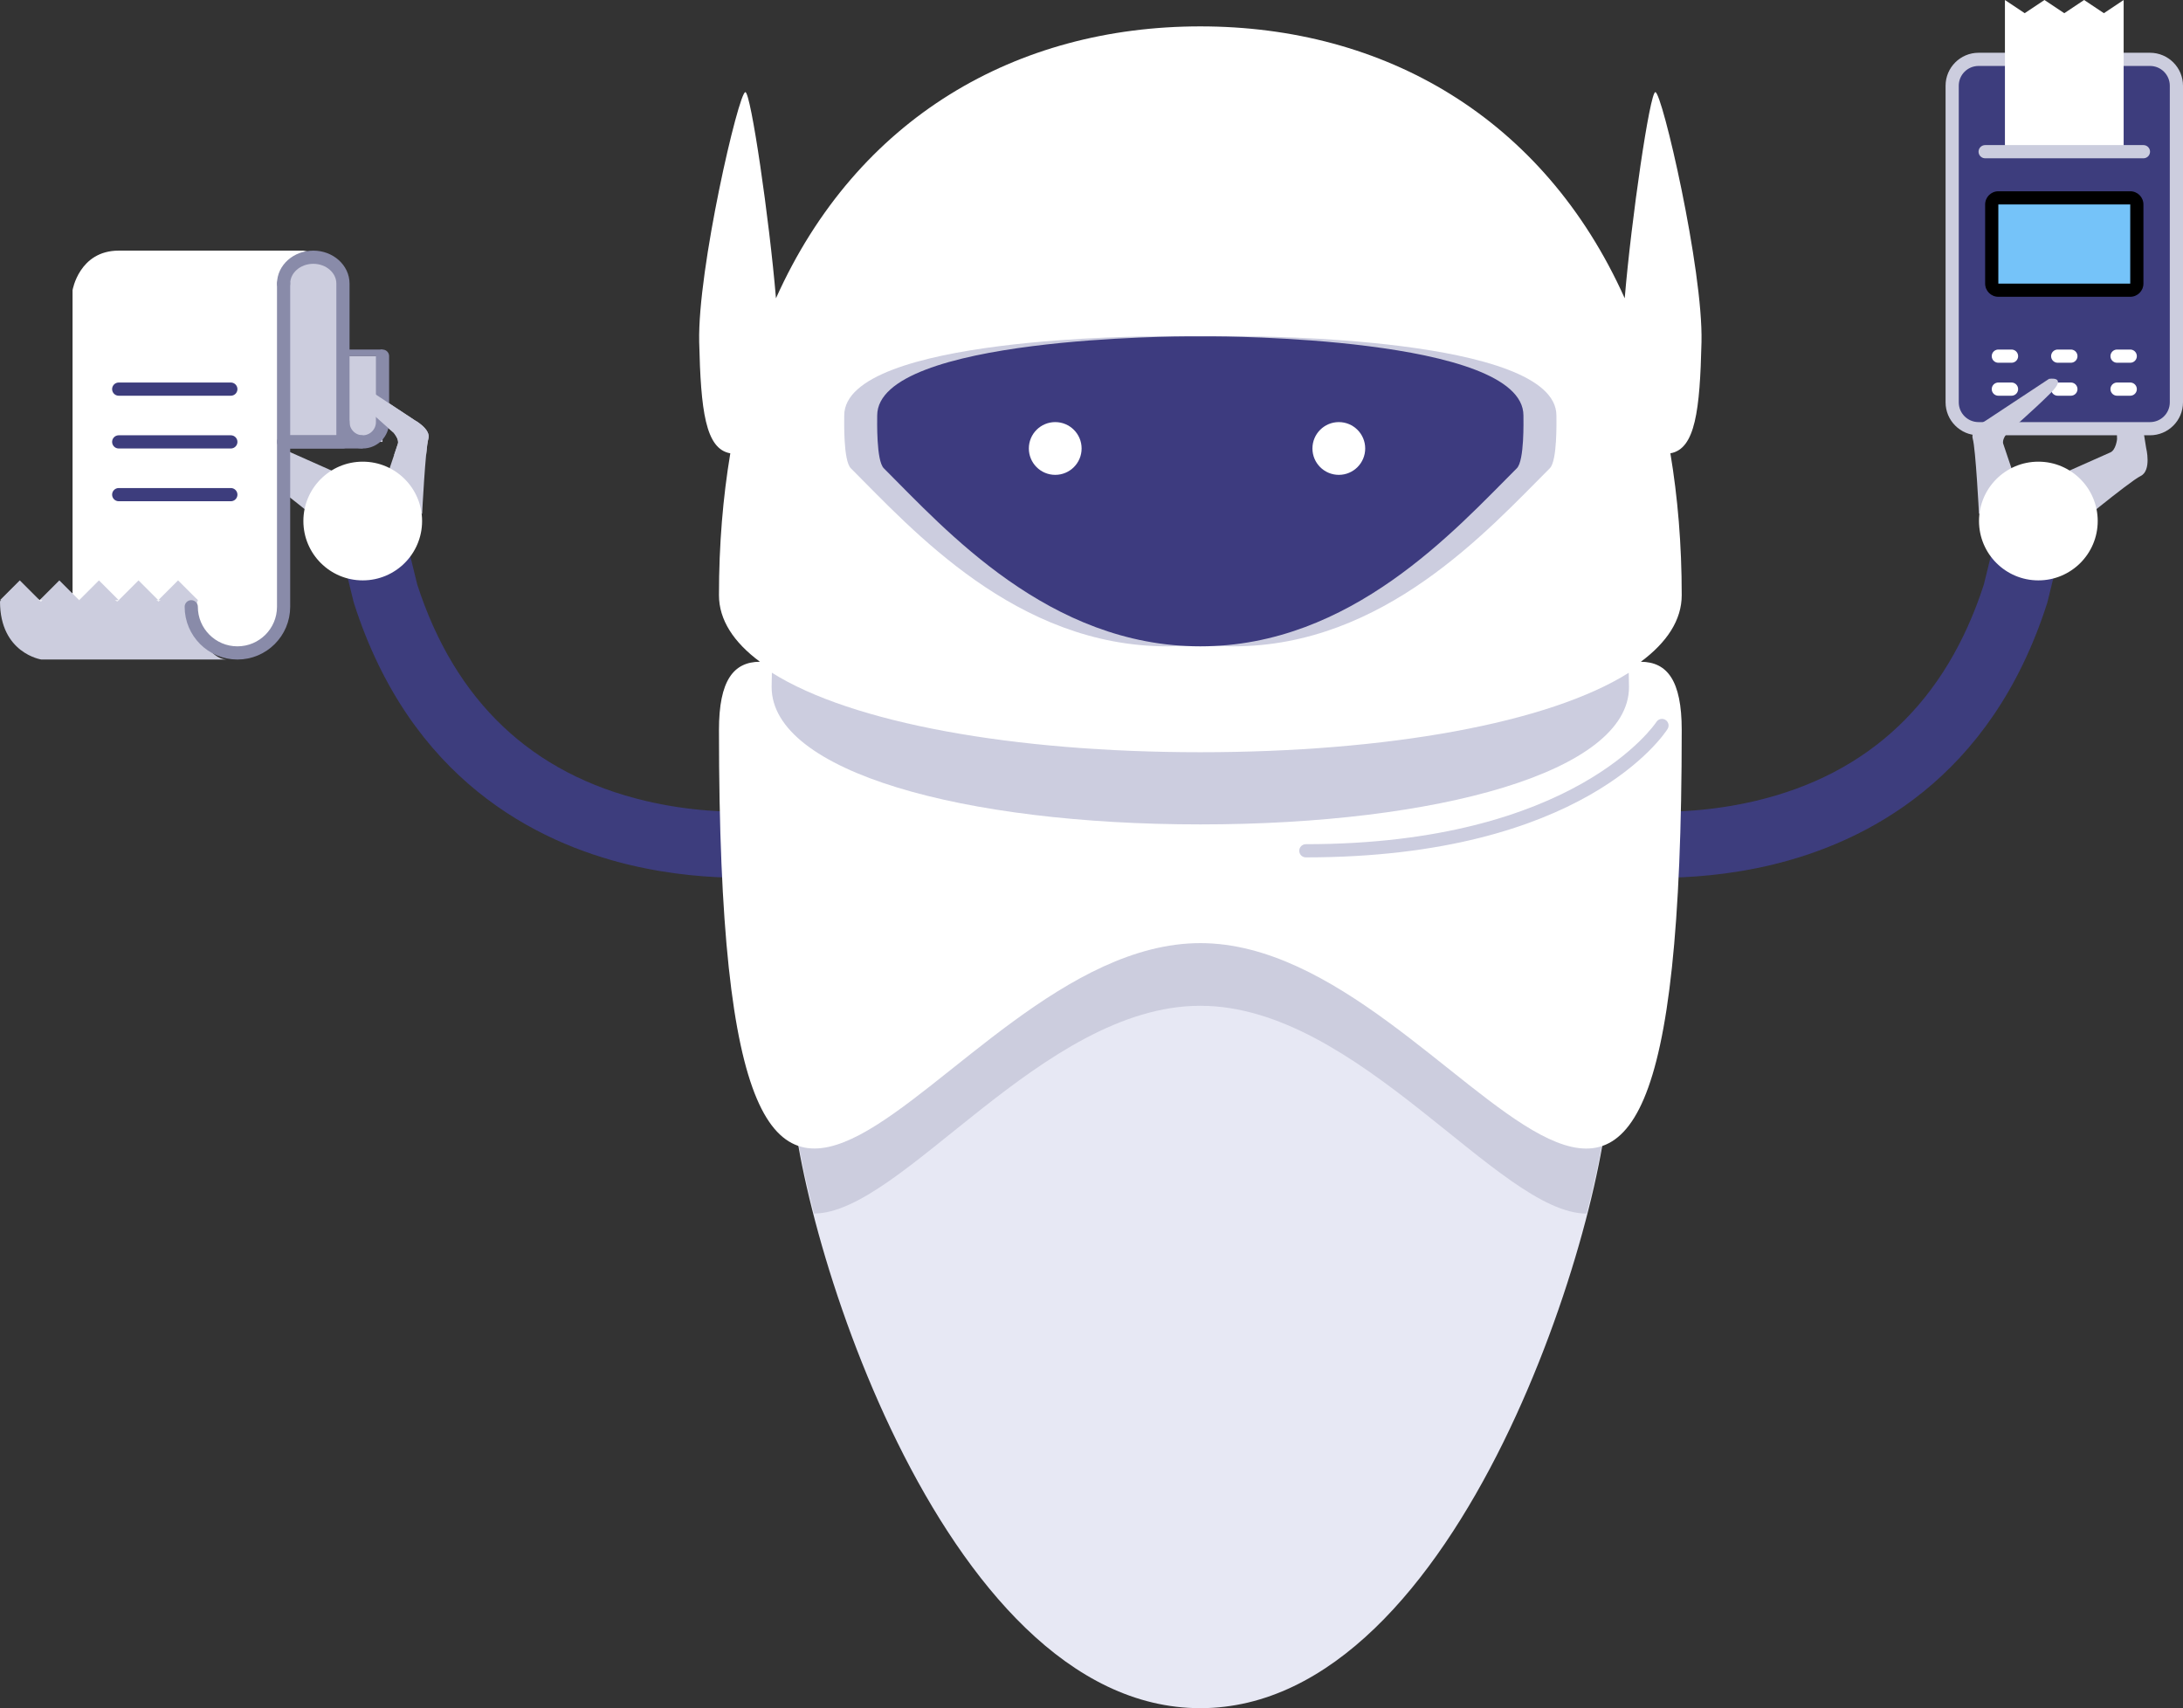 <svg height="259" viewBox="0 0 331 259" width="331" xmlns="http://www.w3.org/2000/svg"><rect x="0" y="0" width="331" height="259" fill="#333333" stroke="none"/><g fill="none" fill-rule="evenodd"><path d="m112.647 133.098c-4.85 0-10.79-.445-17.085-1.936-14.394-3.408-33.344-13.052-41.871-39.643-.039-.119-.072-.24-.102-.362-1.256-5.246-2.755-10.914-2.769-10.971-.706-2.67.886-5.406 3.556-6.112 2.674-.707 5.406.886 6.112 3.556.014.057 1.507 5.705 2.781 11.01 5.723 17.678 17.362 28.711 34.597 32.791 13.193 3.124 24.675.909 24.789.886 2.716-.536 5.341 1.222 5.879 3.929.538 2.709-1.222 5.341-3.93 5.879-.326.065-5.029.973-11.957.973" fill="#3d3d7d"/><path d="m50.688 80.862s-9.486-7.861-11.189-8.684c-1.704-.822-.84-4.263-.84-4.263l2.238-13.925s1.974-3.07 2.172 1.601c.199 4.669 0 10.999 0 10.999s.166 1.623 1 2.001c.835.377 9 3.999 9 3.999z" fill="#cccdde"/><path d="m64.003 77.914s.505-9.919.945-11.379c.441-1.459-2.073-2.823-2.073-2.823l-9.488-6.264s-2.899-.503-.235 2.162 6.532 5.998 6.532 5.998.872.983.641 1.685c-.23.702-2.532 7.525-2.532 7.525z" fill="#cccdde"/><path d="m64 79c0 4.971-4.029 9-9 9s-9-4.029-9-9 4.029-9 9-9 9 4.029 9 9" fill="#fff"/><path d="m46 38s6 .892 6 5v11h6v11s-.121 2-2 2h-13v16 1 8s.128 7-8 7h-28s-6-.222-6-8c2.089-2.412 2-2 2-2l3 2 3-2 2 1v-46s1-6 7-6z" fill="#fff"/><path d="m52 67h6v-13h-6z" fill="#cccdde"/><path d="m58 54v10.001c0 1.657-1.344 3-3 3-1.657 0-3.001-1.343-3.001-3" stroke="#898ba9" stroke-linecap="round" stroke-linejoin="round" stroke-width="2"/><path d="m0 91 3-3 3 3 3-3 3 3 3-3 3 3 3-3 3 3 3-3 3 3" fill="#cccdde"/><path d="m43 67v-25l4-3h1l3 1 1 3v11 13z" fill="#cccdde"/><path d="m0 91.2c0-.13 2.09-2.2 2.09-2.2l4.134 2.2 2.134-2.2 3.642 2 3-1-.374-1 3.135 2.2 3.134-2.2 3.134 2.2 3.134-2.2 2.837 2-.747 2.4s1.748 6.6 5.224 6.6h-11.493-14.626-2.089s-6.269-.934-6.269-8.8" fill="#cccdde"/><path d="m43 43v49c0 3.866-3.134 7-7 7s-7.001-3.134-7.001-7" stroke="#898ba9" stroke-linecap="round" stroke-linejoin="round" stroke-width="2"/><path d="m52 54h6v-1h-6z" fill="#898ba9"/><path d="m43 68h12v-2h-12z" fill="#898ba9"/><g stroke-linecap="round" stroke-linejoin="round" stroke-width="2"><path d="m43.002 43c0-2.209 2.014-4 4.499-4 2.484 0 4.499 1.791 4.499 4v24h-9" stroke="#898ba9"/><path d="m35 59h-17" stroke="#3d3d7d"/><path d="m35 67h-17" stroke="#3d3d7d"/><path d="m35 75h-17" stroke="#3d3d7d"/></g><path d="m62.875 63.712-7.875-5.199v2.88c2.31 2.168 4.684 4.215 4.684 4.215s.873.983.641 1.685c-.063.192-.286.856-.572 1.707h4.855c.112-1.168.228-2.093.34-2.465.441-1.46-2.073-2.823-2.073-2.823" fill="#cccdde"/><path d="m311.001 72.59s8.165-3.622 9-4c.834-.377 1-2 1-2s-.199-6.33 0-11 2.172-1.6 2.172-1.6l2.238 13.925s.863 3.441-.839 4.263c-1.703.823-11.189 8.684-11.189 8.684z" fill="#cccdde"/><path d="m300 65c-2.206 0-4-1.794-4-4v-48c0-2.206 1.794-4 4-4h26c2.206 0 4 1.794 4 4v48c0 2.206-1.794 4-4 4z" fill="#3d3d7d"/><path d="m326 8h-26c-2.757 0-5 2.243-5 5v48c0 2.757 2.243 5 5 5h26c2.757 0 5-2.243 5-5v-48c0-2.757-2.243-5-5-5m0 2c1.657 0 3 1.343 3 3v48c0 1.657-1.343 3-3 3h-26c-1.657 0-3-1.343-3-3v-48c0-1.657 1.343-3 3-3z" fill="#cccdde"/><path d="m303 44c-.553 0-1-.448-1-1v-12c0-.552.447-1 1-1h20c.553 0 1 .448 1 1v12c0 .552-.447 1-1 1z" fill="#75c3f9"/><path d="m323 29h-20c-1.104 0-2 .896-2 2v12c0 1.104.896 2 2 2h20c1.104 0 2-.896 2-2v-12c0-1.104-.896-2-2-2zm-20 14h20v-12h-20z" fill="#000"/><g stroke="#fff" stroke-linecap="round" stroke-linejoin="round" stroke-width="2"><path d="m303 54h2"/><path d="m312 54h2"/><path d="m321 54h2"/><path d="m303 59h2"/><path d="m312 59h2"/><path d="m321 59h2"/></g><path d="m304 23v-23l3 2 3-2 3 2 3-2 3 2 3-2v23z" fill="#fff"/><path d="m301 23h24" stroke="#cbcdde" stroke-linecap="round" stroke-linejoin="round" stroke-width="2"/><path d="m251.423 133.098c4.85 0 10.79-.445 17.085-1.936 14.394-3.408 33.344-13.052 41.871-39.643.039-.119.072-.24.102-.362 1.256-5.246 2.755-10.914 2.769-10.971.706-2.67-.886-5.406-3.556-6.112-2.674-.707-5.406.886-6.112 3.556-.014.057-1.507 5.705-2.781 11.01-5.723 17.678-17.362 28.711-34.597 32.791-13.193 3.124-24.675.909-24.789.886-2.716-.536-5.341 1.222-5.879 3.929-.538 2.709 1.222 5.341 3.93 5.879.326.065 5.029.973 11.957.973" fill="#3d3d7d"/><path d="m306.277 74.817s-2.303-6.823-2.533-7.525c-.231-.702.642-1.684.642-1.684s3.867-3.334 6.531-5.999-.235-2.162-.235-2.162l-9.488 6.265s-2.514 1.363-2.073 2.822c.44 1.46.946 11.379.946 11.379z" fill="#cccdde"/><path d="m300.069 79c0 4.971 4.029 9 9 9s9-4.029 9-9-4.029-9-9-9-9 4.029-9 9" fill="#fff"/><path d="m182 108c39.765 0 62 36.67 62 56s-22.235 95-62 95-62-75.67-62-95 22.235-56 62-56" fill="#e7e8f4"/><path d="m244 163.5c0 4.418-1.165 11.784-3.433 20.513-13.307-.05-34.587-31.513-58.567-31.513-23.982 0-45.263 31.459-58.57 31.503-2.266-8.724-3.43-16.086-3.43-20.503 0-11.542 7.934-29.263 22.788-41.671 11.326 5.417 24.779 10.671 39.212 10.671s27.887-5.254 39.214-10.67c14.853 12.408 22.786 30.128 22.786 41.67" fill="#cccdde"/><path d="m257.992 51.855c-.241 10.36-.94 16.222-4.719 16.878 1.115 6.663 1.72 13.82 1.72 21.506 0 3.761-2.224 7.145-6.198 10.101 3.982.024 6.198 2.815 6.198 10.337 0 120.572-32.679 32.323-72.989 32.323-40.311 0-72.99 88.227-72.99-32.323 0-7.529 2.22-10.32 6.208-10.34-3.98-2.956-6.208-6.34-6.208-10.098 0-7.686.606-14.843 1.72-21.506-3.778-.655-4.478-6.517-4.719-16.878-.255-11.009 5.977-37.885 6.999-37.885.827 0 3.643 19.282 4.643 31.258 12.307-27.426 36.502-41.228 64.347-41.228 27.843 0 52.04 13.8 64.346 41.226 1-11.976 3.817-31.256 4.643-31.256 1.022 0 7.255 26.876 6.999 37.885" fill="#fff"/><path d="m234.993 71c-9.35 9.333-25.103 27-47.993 27-1.71 0-3.375-.109-5.005-.294-1.627.185-3.288.294-4.993.294-22.957 0-38.646-17.667-47.995-27-1.156-1.153-1-7.203-1-8 0-12.031 46.994-12 46.994-12h3.999s1.119 0 3 .042c1.881-.042 3-.042 3-.042h3.999s46.994-.031 46.994 12c0 .797.155 6.847-1 8" fill="#cccddf"/><path d="m134.007 71c-1.155-1.153-1-7.203-1-8 0-12.031 46.993-12 46.993-12h4s46.993-.031 46.993 12c0 .797.156 6.847-1 8-9.349 9.333-25.102 27-47.992 27-22.956 0-38.644-17.667-47.994-27" fill="#3d3b7f"/><path d="m207 68c0 2.209-1.791 4-4 4s-4-1.791-4-4 1.791-4 4-4 4 1.791 4 4" fill="#fff"/><path d="m164 68c0 2.209-1.791 4-4 4s-4-1.791-4-4 1.791-4 4-4 4 1.791 4 4" fill="#fff"/><path d="m182 114.056c28.321 0 52.856-4.416 64.961-12.046.012.72.039 1.428.039 2.16 0 12.867-29.102 20.83-65 20.83s-65-7.982-65-20.83c0-.735.027-1.446.039-2.17 12.105 7.63 36.64 12.056 64.961 12.056" fill="#cccddf"/><path d="m198 130c-.553 0-1-.448-1-1s.447-1 1-1c40.858 0 53.037-18.351 53.155-18.536.298-.465.914-.603 1.38-.307.466.295.605.911.311 1.377-.502.795-12.775 19.466-54.846 19.466" fill="#cccddf"/></g></svg>